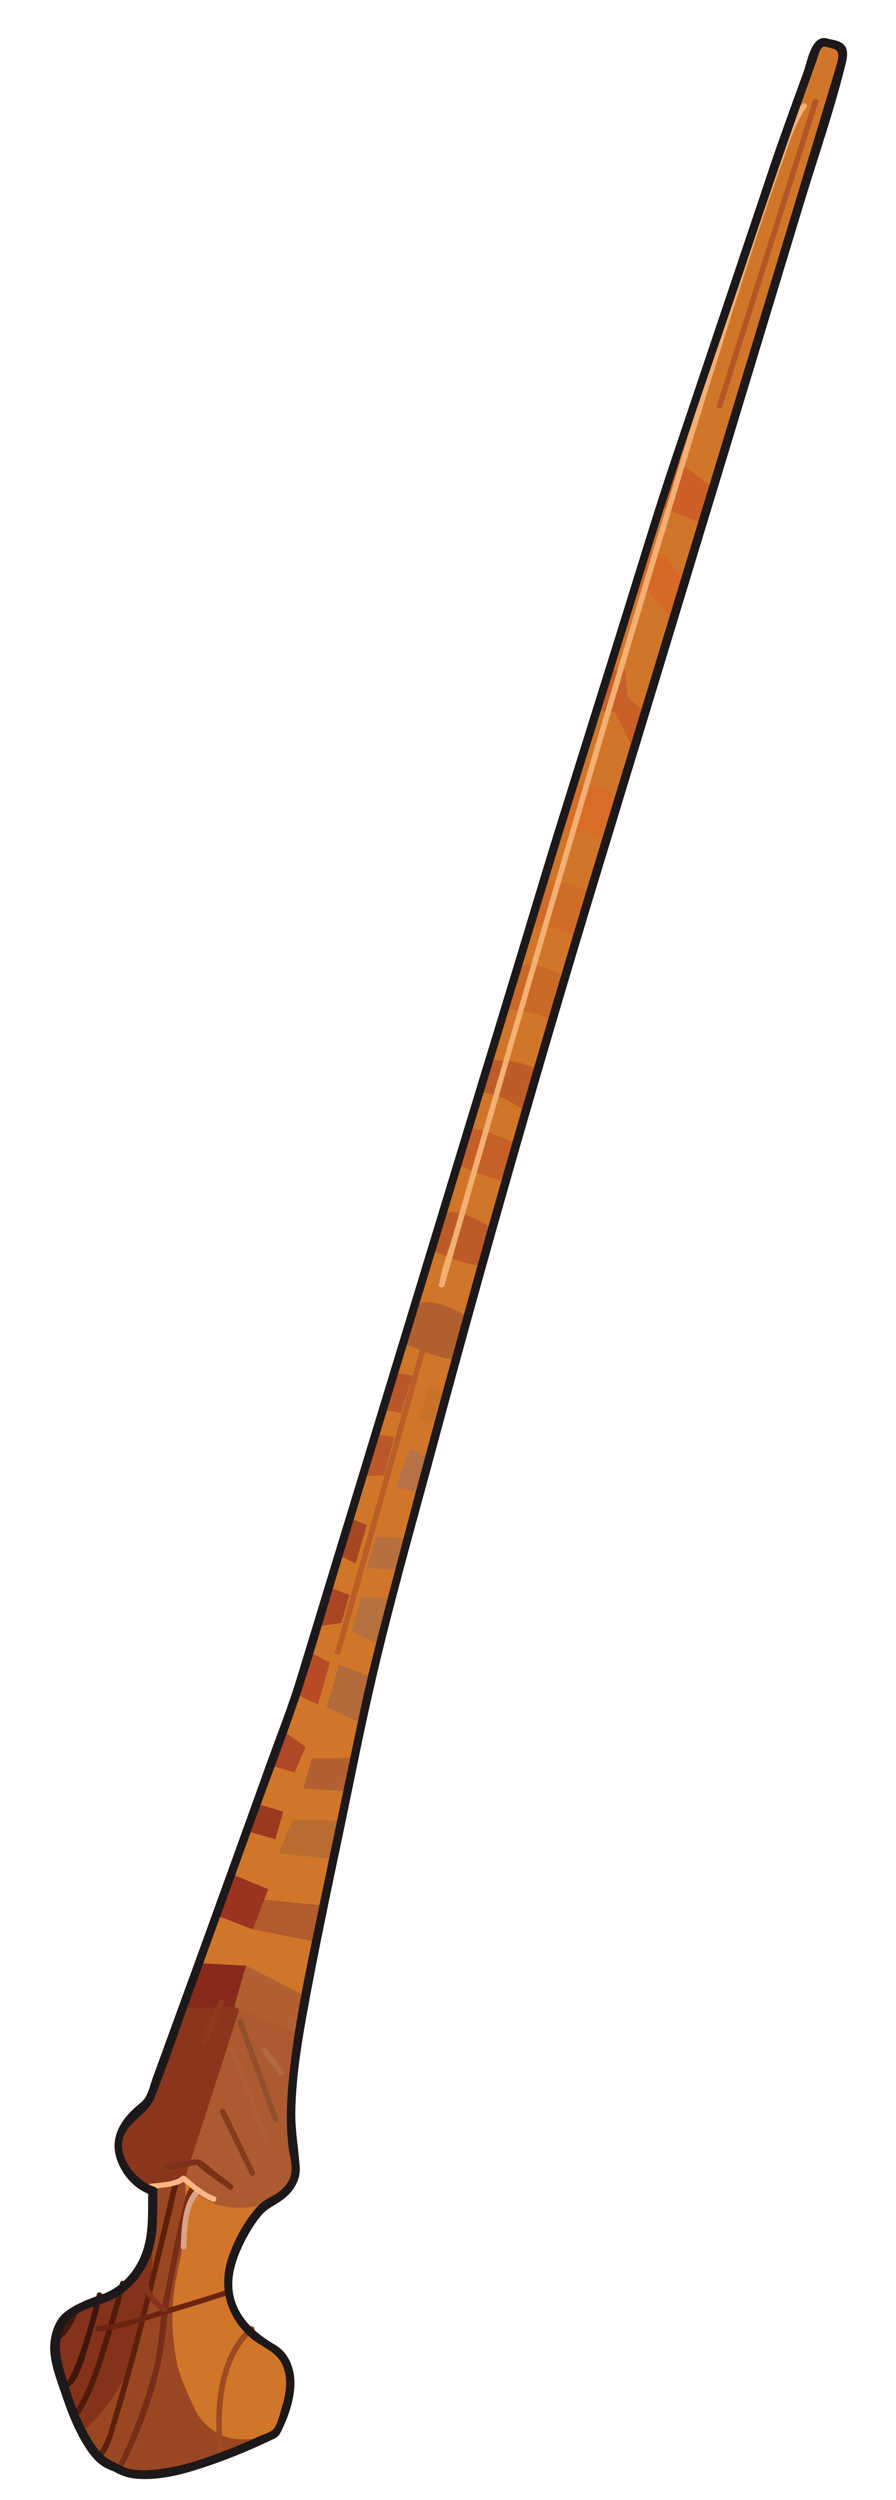 <?xml version="1.0" encoding="utf-8"?>
<!-- Generator: Adobe Illustrator 21.0.2, SVG Export Plug-In . SVG Version: 6.00 Build 0)  -->
<svg version="1.1" id="Layer_1" xmlns="http://www.w3.org/2000/svg" xmlns:xlink="http://www.w3.org/1999/xlink" x="0px" y="0px"
	 viewBox="0 0 400.8 1117.4" style="enable-background:new 0 0 400.8 1117.4;" xml:space="preserve">
<style type="text/css">
	.st0{fill:#D17628;}
	.st1{fill:#AC5A30;}
	.st2{fill:#89361D;}
	.st3{fill:#994722;}
	.st4{fill:#85321B;}
	.st5{fill:#87291B;}
	.st6{fill:#B16031;}
	.st7{fill:#9B3320;}
	.st8{fill:#B25C2D;}
	.st9{fill:#9A3920;}
	.st10{fill:#B96C30;}
	.st11{fill:#B04725;}
	.st12{fill:#B26A3B;}
	.st13{fill:#B84B26;}
	.st14{fill:#B5713F;}
	.st15{fill:#AB4525;}
	.st16{fill:#A64724;}
	.st17{fill:#B86F3D;}
	.st18{fill:#B45527;}
	.st19{fill:#CD5E27;}
	.st20{fill:#D76927;}
	.st21{fill:#C86028;}
	.st22{fill:#CA6828;}
	.st23{fill:#D86D27;}
	.st24{fill:#D16B28;}
	.st25{fill:#BD5C27;}
	.st26{fill:#C75F28;}
	.st27{fill:#BC5B27;}
	.st28{fill:#B05F2E;}
	.st29{fill:#BB5727;}
	.st30{fill:#C7732C;}
	.st31{fill:#BC5827;}
	.st32{fill:#B67147;}
	.st33{fill:#F4AF72;}
	.st34{fill:#B85F28;}
	.st35{fill:#8F3B1E;}
	.st36{fill:#934F2C;}
	.st37{fill:#AD5E32;}
	.st38{fill:#B2693F;}
	.st39{fill:#853D1D;}
	.st40{fill:#7D3119;}
	.st41{fill:#5E200B;}
	.st42{fill:#501B0A;}
	.st43{fill:#3E160B;}
	.st44{fill:#43190D;}
	.st45{fill:#772D16;}
	.st46{fill:#9C4B23;}
	.st47{fill:#6C2411;}
	.st48{fill:#87321B;}
	.st49{fill:#DBA384;}
	.st50{fill:#FAB684;}
	.st51{fill:#1D191B;}
</style>
<g>
	<g>
		<path class="st0" d="M369.1,18.9l6,1.7c0,0,3.1,0.3,1.4,7.4c-1.8,7.2-107.8,355.8-107.8,355.8C251,442,233.6,501.6,216.5,562.5
			c-18.1,64.6-35,128.2-50.9,190.7c-0.6,2.3-7.2,34.1-20.5,97.5c0,0-1.9,8.9-6.4,32.4c-4.2,21.5-5.6,29.9-6.9,40.6
			c-1.6,13.7-1.9,22.5-1.2,31.7c0.4,6.1,1.2,11.2,1.9,14.8c-0.2,1.7-0.7,4.3-2.4,6.9c-1.5,2.3-3.3,3.7-4.6,4.6
			c-1.7,1.3-3.7,2.4-6.2,3.2c-3.3,3.3-7.9,8.6-11.5,16.2c-3,6.1-6.8,14-5.5,23.2c2.1,14.9,15.8,23.1,18.3,24.5
			c0,0,19.1,6.5,2.9,38.7c0,0-55.9,28.6-72.5,14.8c0,0-13.8-0.9-25.3-46.8c-0.5-1.4-0.9-3.1-1-5c-0.6-7.1,3-12.6,4.6-14.7
			c0,0,7.5-5.8,18.5-8.9c0,0,18-6.3,20.4-30l0.4-17.7c0,0-14.4-4.4-15.5-21.8c0,0-0.3-6.2,13.7-18.3c0,0,48.8-133.9,67.1-185.6
			l115.2-378.4l49-156.9l51.1-151.6l16.2-45C365.2,21.7,366.2,18.1,369.1,18.9z"/>
	</g>
	<g>
		<path class="st1" d="M119.8,985c2.5-0.8,4.5-1.9,6.2-3.2c1.3-0.9,3.1-2.3,4.6-4.6c1.7-2.6,2.2-5.2,2.4-6.9
			c-0.7-3.6-1.4-8.7-1.9-14.8c-0.7-9.2-0.4-18,1.2-31.7c0.6-5.1,1.2-9.7,2.2-15.4l-26.9-11.7l-25,77.5
			C82.6,974.3,91.8,992.5,119.8,985z"/>
	</g>
	<g>
		<path class="st2" d="M68.7,977.9c0,0-14.8-3-15.9-20.4c0,0-0.3-6.2,13.7-18.3c0,0,6.4-17.7,15.5-42.6c8.5,0.1,17,0.2,25.5,0.3
			c-8.3,25.8-16.6,51.7-25,77.5C78,975.5,73.3,976.7,68.7,977.9z"/>
	</g>
	<g>
		<path class="st3" d="M123.3,1087.5c0,0-55.9,28.6-72.5,14.8c0,0-13.8-0.9-25.3-46.8c-0.5-1.4-0.9-3.1-1-5
			c-0.6-7.1,3-12.6,4.6-14.7c0,0,7.5-5.8,18.5-8.9c0,0,18-6.3,20.4-30c0.3-6.4,0.6-12.7,0.8-19.1c4.6-1.2,9.3-2.4,13.9-3.5
			c0.4,5.7,0.6,13.1-0.1,21.6c-1.4,16.6-5,21.4-5.4,37.5c-0.3,11,1.2,18.6,1.7,21.6c0.9,4.9,2.9,10.5,7.8,20.9
			c2.2,4.6,4.9,7.9,8.9,10.6C106.1,1093.8,120.4,1088.7,123.3,1087.5z"/>
	</g>
	<g>
		<path class="st4" d="M36.6,1087c-3.6-6.9-7.5-16.9-11.1-31.5c-0.5-1.4-0.9-3.1-1-5c-0.6-7.1,3-12.6,4.6-14.7c0,0,7.5-5.8,18.5-8.9
			c0,0,18-6.3,20.4-30C67.9,996.9,73,1057,36.6,1087z"/>
	</g>
	<polygon class="st5" points="82,897.5 104.8,897 110.1,878.6 89.3,877.5 	"/>
	<polygon class="st6" points="133.8,909.3 104.8,897 110.1,878.6 136.9,892.3 	"/>
	<polygon class="st7" points="97,856.2 113.1,862.4 120,844.4 103.7,837.7 	"/>
	<polygon class="st8" points="144.9,851.7 118.2,849.1 113.1,862.4 141.7,868 	"/>
	<polygon class="st9" points="110.6,818.5 123.2,822.1 126.7,809.7 115,806.3 	"/>
	<polygon class="st10" points="152.9,813.9 131,813.2 124.6,828.4 149.3,831 	"/>
	<polygon class="st11" points="121.2,789.1 131.8,792.2 136.7,780.8 126.8,773.7 	"/>
	<polygon class="st6" points="158.8,785.8 139.5,785.9 135.6,799.5 155.7,800.7 	"/>
	<polygon class="st12" points="162,770.4 146.1,763.2 151.6,744.1 166.6,749.8 	"/>
	<path class="st13" d="M132.6,757.4l9.6,4.4l5.4-18.7c-3-1.6-6.1-3.1-9.1-4.7c-1.6,5.4-3.3,10.8-4.9,16.2L132.6,757.4z"/>
	<polygon class="st14" points="175.7,714.4 161.7,713.7 157.3,729.2 170.4,735.2 	"/>
	<polygon class="st15" points="147.3,709.5 156.3,712.9 152.7,725.4 142,727 	"/>
	<path class="st16" d="M151.7,695.3c2.5,1.2,4.9,2.3,7.4,3.5l5-17.2l-7.3-2.9C155,684.1,153.3,689.7,151.7,695.3z"/>
	<polygon class="st17" points="178.9,701.7 164.1,700.9 168.1,686.9 182.6,687.5 	"/>
	<g>
		<g>
			<path class="st18" d="M363.6,45.1c-12.5,39.7-25,79.5-37.6,119.2c-1.8,5.6-3.5,11.2-5.3,16.8c-0.5,1.5,1.9,2.2,2.4,0.7
				c12.5-39.7,25-79.5,37.6-119.2c1.8-5.6,3.5-11.2,5.3-16.8C366.5,44.2,364.1,43.5,363.6,45.1L363.6,45.1z"/>
		</g>
	</g>
	<polygon class="st19" points="319.2,218.2 302.5,205.4 295.5,226.5 314.4,234.2 	"/>
	<path class="st20" d="M306.4,260.4c-3.1-4.1-6.2-8.3-9.2-12.4l-7.7-2.2l-6.4,20.5l6.8-1.9l11.4,12.7
		C303,271.5,304.7,266,306.4,260.4z"/>
	<polygon class="st21" points="288.8,318.5 280.8,311.7 279.5,299.2 272.8,299.3 267.1,317.6 275.1,318.4 283.6,335.4 	"/>
	<path class="st22" d="M253.2,437.5c0,0-11.6-9.2-21.4-5.4l-5.9,19.4c0,0,16.8-0.6,21,6.1L253.2,437.5z"/>
	<path class="st23" d="M277,356.8c0,0-11-9-20.5-5.1l-5.9,19.4c0,0,16.1-0.8,20.1,5.8L277,356.8z"/>
	<path class="st24" d="M264.2,399.9c0,0-11.4-9.1-21-5.2l-5.9,19.4c0,0,16.5-0.7,20.6,6L264.2,399.9z"/>
	<path class="st25" d="M214.5,488.9l4.3-15c0,0,15.2-0.6,21.9,4.6l-5.4,18.6C235.3,497.1,221.9,486.5,214.5,488.9z"/>
	<path class="st26" d="M231.2,511.3c0,0-19.2-8.9-21.7-6.3l-4.7,15.5c0,0,16.2,7.3,21.6,7.4L231.2,511.3z"/>
	<path class="st27" d="M220.5,549c0,0-15.6-10-22.4-6.5l-5,16.3c0,0,17.3,7.9,22.7,6.6L220.5,549z"/>
	<path class="st28" d="M209.2,588.8c0,0-15.5-10.8-23.5-5.2l-5.1,16.8c0,0,18.8,8.5,23.8,6.9L209.2,588.8z"/>
	<polygon class="st29" points="176.7,613.6 184.4,614.8 179.5,631.6 171.5,630.1 	"/>
	<polygon class="st30" points="199.7,623.2 191.7,619.4 187.3,634.7 195.8,636.6 	"/>
	<polygon class="st31" points="168.2,641 176.4,642.4 171.8,659.4 162.5,659.8 	"/>
	<polygon class="st32" points="192.2,652.1 183.6,647.3 176.9,664.7 187.8,667.1 	"/>
	<g>
		<g>
			<path class="st33" d="M198.8,574.6c4.9-17.1,9.8-34.2,14.7-51.2c11.8-41.2,23.8-82.4,35.8-123.5c14.6-49.9,29.3-99.7,44.2-149.4
				c13.3-44.2,26.7-88.3,40.9-132.1c4.9-15,9.8-30,15.2-44.8c2.8-7.8,5.4-16.4,9.8-23.6c0.4-0.6,0.9-1.3,1-1.4
				c1.3-0.9,0.1-3.1-1.3-2.2c-4.3,3.1-6.4,11.7-8.1,16.3c-5,12.9-9.4,26.1-13.8,39.3c-13.9,41.9-26.8,84.1-39.6,126.3
				c-15.3,50.4-30.2,100.9-45,151.5c-12.7,43.4-25.3,86.9-37.9,130.4c-4.1,14.3-8.2,28.6-12.3,42.8c-1.9,6.5-4.8,13.5-5.8,20.2
				c0,0.3-0.2,0.6-0.3,0.9C195.9,575.5,198.3,576.1,198.8,574.6L198.8,574.6z"/>
		</g>
	</g>
	<g>
		<g>
			<path class="st34" d="M187.8,603.4c-11,39.2-22,78.4-33.1,117.7c-1.6,5.7-3.2,11.4-4.8,17.1c-0.4,1.5,2,2.2,2.4,0.7
				c11.2-39.3,22.1-78.8,33.2-118.2c1.6-5.5,3.1-11.1,4.7-16.6C190.7,602.5,188.3,601.8,187.8,603.4L187.8,603.4z"/>
		</g>
	</g>
	<g>
		<g>
			<path class="st35" d="M92.1,914c2.7-6.1,5.5-12.3,8.2-18.4c0.7-1.5-1.5-2.7-2.2-1.3c-2.7,6.1-5.5,12.3-8.2,18.4
				C89.3,914.2,91.4,915.5,92.1,914L92.1,914z"/>
		</g>
	</g>
	<g>
		<g>
			<path class="st36" d="M124.6,947.2c-5.3-14.6-10.7-29.3-16-43.9c-0.5-1.5-3-0.9-2.4,0.7c5.3,14.6,10.7,29.3,16,43.9
				C122.7,949.4,125.1,948.7,124.6,947.2L124.6,947.2z"/>
		</g>
	</g>
	<g>
		<g>
			<path class="st37" d="M120.7,957.4c-5.4-14.4-10.8-28.9-16.2-43.3c-0.6-1.5-3-0.8-2.4,0.7c5.4,14.4,10.8,28.9,16.2,43.3
				C118.8,959.6,121.2,958.9,120.7,957.4L120.7,957.4z"/>
		</g>
	</g>
	<g>
		<g>
			<path class="st38" d="M126.8,925.4c-2.6-3.3-5.2-6.7-7.9-10c-1-1.3-2.8,0.5-1.8,1.8c2.6,3.3,5.2,6.7,7.9,10
				C126,928.5,127.7,926.7,126.8,925.4L126.8,925.4z"/>
		</g>
	</g>
	<g>
		<g>
			<path class="st39" d="M114,970.7c-4.4-9.2-8.9-18.3-13.3-27.5c-0.7-1.4-2.9-0.2-2.2,1.3c4.4,9.2,8.9,18.3,13.3,27.5
				C112.5,973.4,114.7,972.1,114,970.7L114,970.7z"/>
		</g>
	</g>
	<g>
		<g>
			<path class="st40" d="M103.8,976.4c-2.2-1.7-4.4-3.3-6.6-5c-2.3-1.7-5.3-5.1-8-6c-1.7-0.6-3.7,0.2-5.5,0.5c-3,0.5-5.9,1-8.9,1.6
				c-1.6,0.3-0.9,2.7,0.7,2.4c2.7-0.5,5.3-0.9,8-1.4c1.5-0.3,3-0.7,4.5-0.8c1.2-0.1-0.6-0.7,0.6,0.4c4.2,3.9,9.4,7.1,14,10.6
				C103.8,979.5,105,977.3,103.8,976.4L103.8,976.4z"/>
		</g>
	</g>
	<g>
		<g>
			<path class="st41" d="M77,976.7c-7.8,33.6-15.7,67.3-25.6,100.3c-1.8,5.8-3.2,13.7-7,18.7c-1,1.3,1.2,2.5,2.2,1.3
				c3.1-4,4.4-10.1,5.9-14.9c3-9.5,5.6-19.2,8.2-28.9c5.5-20.5,10.5-41.2,15.5-61.8c1.1-4.7,2.2-9.4,3.3-14
				C79.8,975.8,77.3,975.1,77,976.7L77,976.7z"/>
		</g>
	</g>
	<g>
		<g>
			<path class="st42" d="M53.7,1020.3c-2,7.7-4.2,15.4-6.6,23c-3.5,11.4-7,23.8-13.4,34.1c-0.9,1.4,1.3,2.6,2.2,1.3
				c6.3-10.1,9.8-22.3,13.3-33.6c2.5-8,4.8-16,6.9-24.1C56.5,1019.4,54.1,1018.8,53.7,1020.3L53.7,1020.3z"/>
		</g>
	</g>
	<g>
		<g>
			<path class="st43" d="M43.3,1025.5c-1.4,5.8-3,11.6-4.7,17.4c-1.3,4.4-2.7,8.7-4.4,12.9c-1.2,3-2.7,7.7-5.5,9.7
				c-1.3,0.9-0.1,3.1,1.3,2.2c5.9-4.1,8.1-14.7,10.1-21.1c2.1-6.7,4-13.6,5.6-20.4C46.1,1024.6,43.7,1024,43.3,1025.5L43.3,1025.5z"
				/>
		</g>
	</g>
	<g>
		<g>
			<path class="st44" d="M33.4,1030.8c-1.9,4.5-4.5,10.5-8.6,13.3c-1.3,0.9-0.1,3.1,1.3,2.2c4.6-3.2,7.4-9.2,9.5-14.2
				C36.2,1030.6,34,1029.4,33.4,1030.8L33.4,1030.8z"/>
		</g>
	</g>
	<g>
		<g>
			<path class="st45" d="M54.8,1103.2c9.1-17.7,16.2-37.6,18.9-57.3c0.9-6.6,1.2-13,2.4-19.5c1.6-8.8,3.3-17.5,5.2-26.2
				c1-4.6,2-9.1,3.3-13.6c0.4-1.4,1.6-7.3,2.9-7.9c1.5-0.6,0.8-3-0.7-2.4c-3.8,1.5-4.8,10.3-5.7,13.6c-2.4,9.3-4.2,18.7-6,28.1
				c-1,5.3-2.3,10.6-2.9,15.9c-0.9,7.1-1.2,14.2-2.7,21.2c-1.6,7-3.6,14-6,20.8c-3.1,8.9-6.6,17.7-10.9,26.1
				C51.9,1103.4,54.1,1104.7,54.8,1103.2L54.8,1103.2z"/>
		</g>
	</g>
	<g>
		<g>
			<path class="st46" d="M100,1095.3c-2.1-17.5-0.6-41.1,13.5-53.5c1.2-1.1-0.6-2.8-1.8-1.8c-14.6,12.8-16.4,37.1-14.2,55.2
				C97.7,1096.9,100.2,1096.9,100,1095.3L100,1095.3z"/>
		</g>
	</g>
	<g>
		<g>
			<path class="st47" d="M100.6,1023.8c-8.3,2.7-16.6,5.2-25,7.7c-10.1,3-21.1,7.4-31.7,8.1c-1.6,0.1-1.6,2.6,0,2.5
				c10.2-0.7,20.7-4.8,30.5-7.7c9-2.7,17.9-5.4,26.8-8.3C102.8,1025.8,102.2,1023.3,100.6,1023.8L100.6,1023.8z"/>
		</g>
	</g>
	<g>
		<g>
			<path class="st48" d="M62.2,1013.7c0.6,7.5,3.8,15.9,10.8,19.6c1.4,0.7,2.7-1.4,1.3-2.2c-6.1-3.2-9.1-10.8-9.6-17.4
				C64.6,1012.1,62.1,1012.1,62.2,1013.7L62.2,1013.7z"/>
		</g>
	</g>
	<g>
		<g>
			<path class="st49" d="M83.4,1004.3c0.2-7.2,0.4-17.9,5.5-23.6c1.1-1.2-0.7-3-1.8-1.8c-5.6,6.2-6,17.3-6.2,25.3
				C80.8,1005.9,83.3,1005.9,83.4,1004.3L83.4,1004.3z"/>
		</g>
	</g>
	<g>
		<g>
			<path class="st50" d="M67.7,978.4c4.4-0.6,11.8-0.7,15.2-3.9c-0.6,0-1.2,0-1.8,0c4.3,3.4,8.9,7.7,14.1,9.6
				c1.5,0.5,2.2-1.9,0.7-2.4c-4.7-1.7-9.1-5.8-13-8.9c-0.5-0.4-1.2-0.5-1.8,0c-2.9,2.7-10.3,2.8-14.1,3.3
				C65.5,976.2,66.2,978.6,67.7,978.4L67.7,978.4z"/>
		</g>
	</g>
	<g>
		<g>
			<path class="st51" d="M368.6,20.7c4.9,1.4,7.4,0.8,6,6.9c-0.1,0.6-0.3,1.1-0.5,1.7c-0.8,2.9-1.7,5.7-2.5,8.5
				c-3.5,11.6-7,23.2-10.5,34.7c-11.3,37.5-22.7,75-34.1,112.5c-12.4,40.8-24.7,81.5-37.1,122.3c-7.3,24.1-14.7,48.3-22,72.4
				c-19.2,63.3-37.8,126.8-55.6,190.6c-11.6,41.8-23,83.7-34,125.6c-6.2,23.8-12.8,47.6-17.8,71.7c-5.8,27.7-11.7,55.4-17.4,83
				c-5,24-10.3,48.1-13.2,72.5c-1,8.4-1.7,16.9-1.6,25.3c0.1,3.6,0.3,7.2,0.7,10.8c0.4,3.6,1.8,7.9,1.4,11.5
				c-0.4,4.6-4.2,8.5-8.1,10.6c-3.7,2-5.6,3-8.3,6.3c-4.8,5.7-8.4,12.3-11.1,19.3c-5.5,13.9-2.2,28,9,37.9c4,3.5,8.9,5.1,12.2,8.8
				c2.9,3.3,3.9,7.6,3.9,11.9c-0.1,3.6-0.9,7.1-1.9,10.5c-0.9,2.8-2,8-3.9,9.9c-1.4,1.4-4.6,2.3-6.4,3.1c-4.5,2.1-9.2,4.1-13.8,5.9
				c-10.8,4.2-22.4,8.2-34,9.1c-4.6,0.3-9.7,0.3-13.9-1.9c-2-1.1-2.7-1.5-3.7-1.9c-5.2-2.3-8.8-8.1-11.4-13
				c-3.6-6.6-6.2-13.8-8.4-21c-2.8-9.2-6.3-18.4-1.2-27.3c3.9-6.8,15.2-8,22.1-11.8c8.8-4.9,14.9-13.7,17.3-23.4
				c2-7.9,1.4-16.4,1.6-24.5c0-0.8-0.6-1.6-1.4-1.8C61.1,975,53.4,965,54.7,957c1.4-8.3,11.3-11.7,14.2-18.9
				c6.1-15.3,11.3-31,16.9-46.5c9.4-25.9,18.8-51.7,28.1-77.6c7.2-20,15-39.9,21.6-60.2c6.3-19.3,11.8-38.8,17.7-58.1
				c12.3-40.5,24.7-81,37-121.5c12.7-41.7,25.4-83.5,38.1-125.2c7.2-23.6,14.4-47.2,21.6-70.8c7.1-23.2,14.5-46.4,21.7-69.6
				c9.4-29.9,18.4-60,28.1-89.9c10.5-32.4,21.8-64.6,32.7-96.9c9.2-27.4,18.5-54.8,28.3-82c1.6-4.4,3.1-8.7,4.7-13.1
				c0.6-1.7,1.4-6.1,3.7-5.9c2.4,0.2,2.4-3.5,0-3.8c-6.2-0.6-8,10.5-9.5,14.7c-3.6,9.9-7.2,19.8-10.7,29.7
				c-3.1,8.5-5.9,17.2-8.8,25.8c-13.3,39.4-26.5,78.8-39.8,118.2c-7.6,22.5-14.4,45.2-21.5,67.9c-10.5,33.7-21.1,67.3-31.6,101.1
				c-5.2,16.8-10.2,33.6-15.3,50.4c-12.2,40.2-24.5,80.3-36.7,120.5c-13.1,43-26.2,86-39.3,129c-7.7,25.1-15.3,50.3-23,75.4
				c-3.8,12.6-8.7,24.9-13.2,37.3c-9.5,26.5-19.1,53-28.7,79.5c-7.6,20.9-15.2,41.7-22.8,62.6c-1.4,3.9-2.1,8.3-5.3,10.8
				c-7.7,6.1-13.7,14.2-11,24c2.1,7.6,8.1,14.7,15.8,17.2c-0.5-0.6-0.9-1.2-1.4-1.8c-0.2,9.6,0.6,19.6-3.1,28.7
				c-3.3,8.2-9.7,14.9-18.1,17.7c-5.6,1.9-12.1,4.4-16.7,8.3c-3.5,2.9-5.3,8.3-5.8,12.7c-1,8.3,3.1,17.8,5.7,25.6
				c2.1,6.1,4.5,12.2,7.7,17.9c2.8,5,6.6,10.9,12.1,13.3c0.5,0.2,3.3,1.5,1.9,0.7c3.6,2,6.7,3.4,11,3.7c11.2,1,22.9-2.5,33.3-6.1
				c9-3.1,17.9-6.8,26.5-10.9c2.6-1.2,3.7-1.5,5-4.2c3.1-6.4,5.6-13.4,5.9-20.5c0.3-7-2.3-14.4-8.6-18.1
				c-6.9-4.1-13.8-9.3-17.2-17.4c-4.2-9.8-1.1-19.6,3.4-28.7c2.1-4.1,4.5-8.1,7.4-11.6c2.8-3.4,6.1-4.5,9.6-7.1
				c4.6-3.3,8.1-8.5,7.8-14.3c-0.5-8.3-2.1-16.4-2-24.8c0.2-14.3,2.4-28.6,4.9-42.7c5.1-28.3,11.1-56.5,17-84.6
				c4.3-20.5,8.3-41.2,13-61.6c8.5-37.4,19.2-74.5,29.1-111.5c23-85.5,47.4-170.7,73.2-255.5c5.8-18.9,11.5-37.9,17.3-56.8
				c12.1-39.7,24.1-79.5,36.2-119.2c12.3-40.7,24.7-81.4,37-122.1c6.2-20.4,13.3-40.7,18.4-61.4c0.7-2.7,1.5-6.7-0.8-8.9
				c-1.8-1.9-5.4-2.1-7.8-2.8C367.3,16.4,366.3,20,368.6,20.7z"/>
		</g>
	</g>
</g>
</svg>
